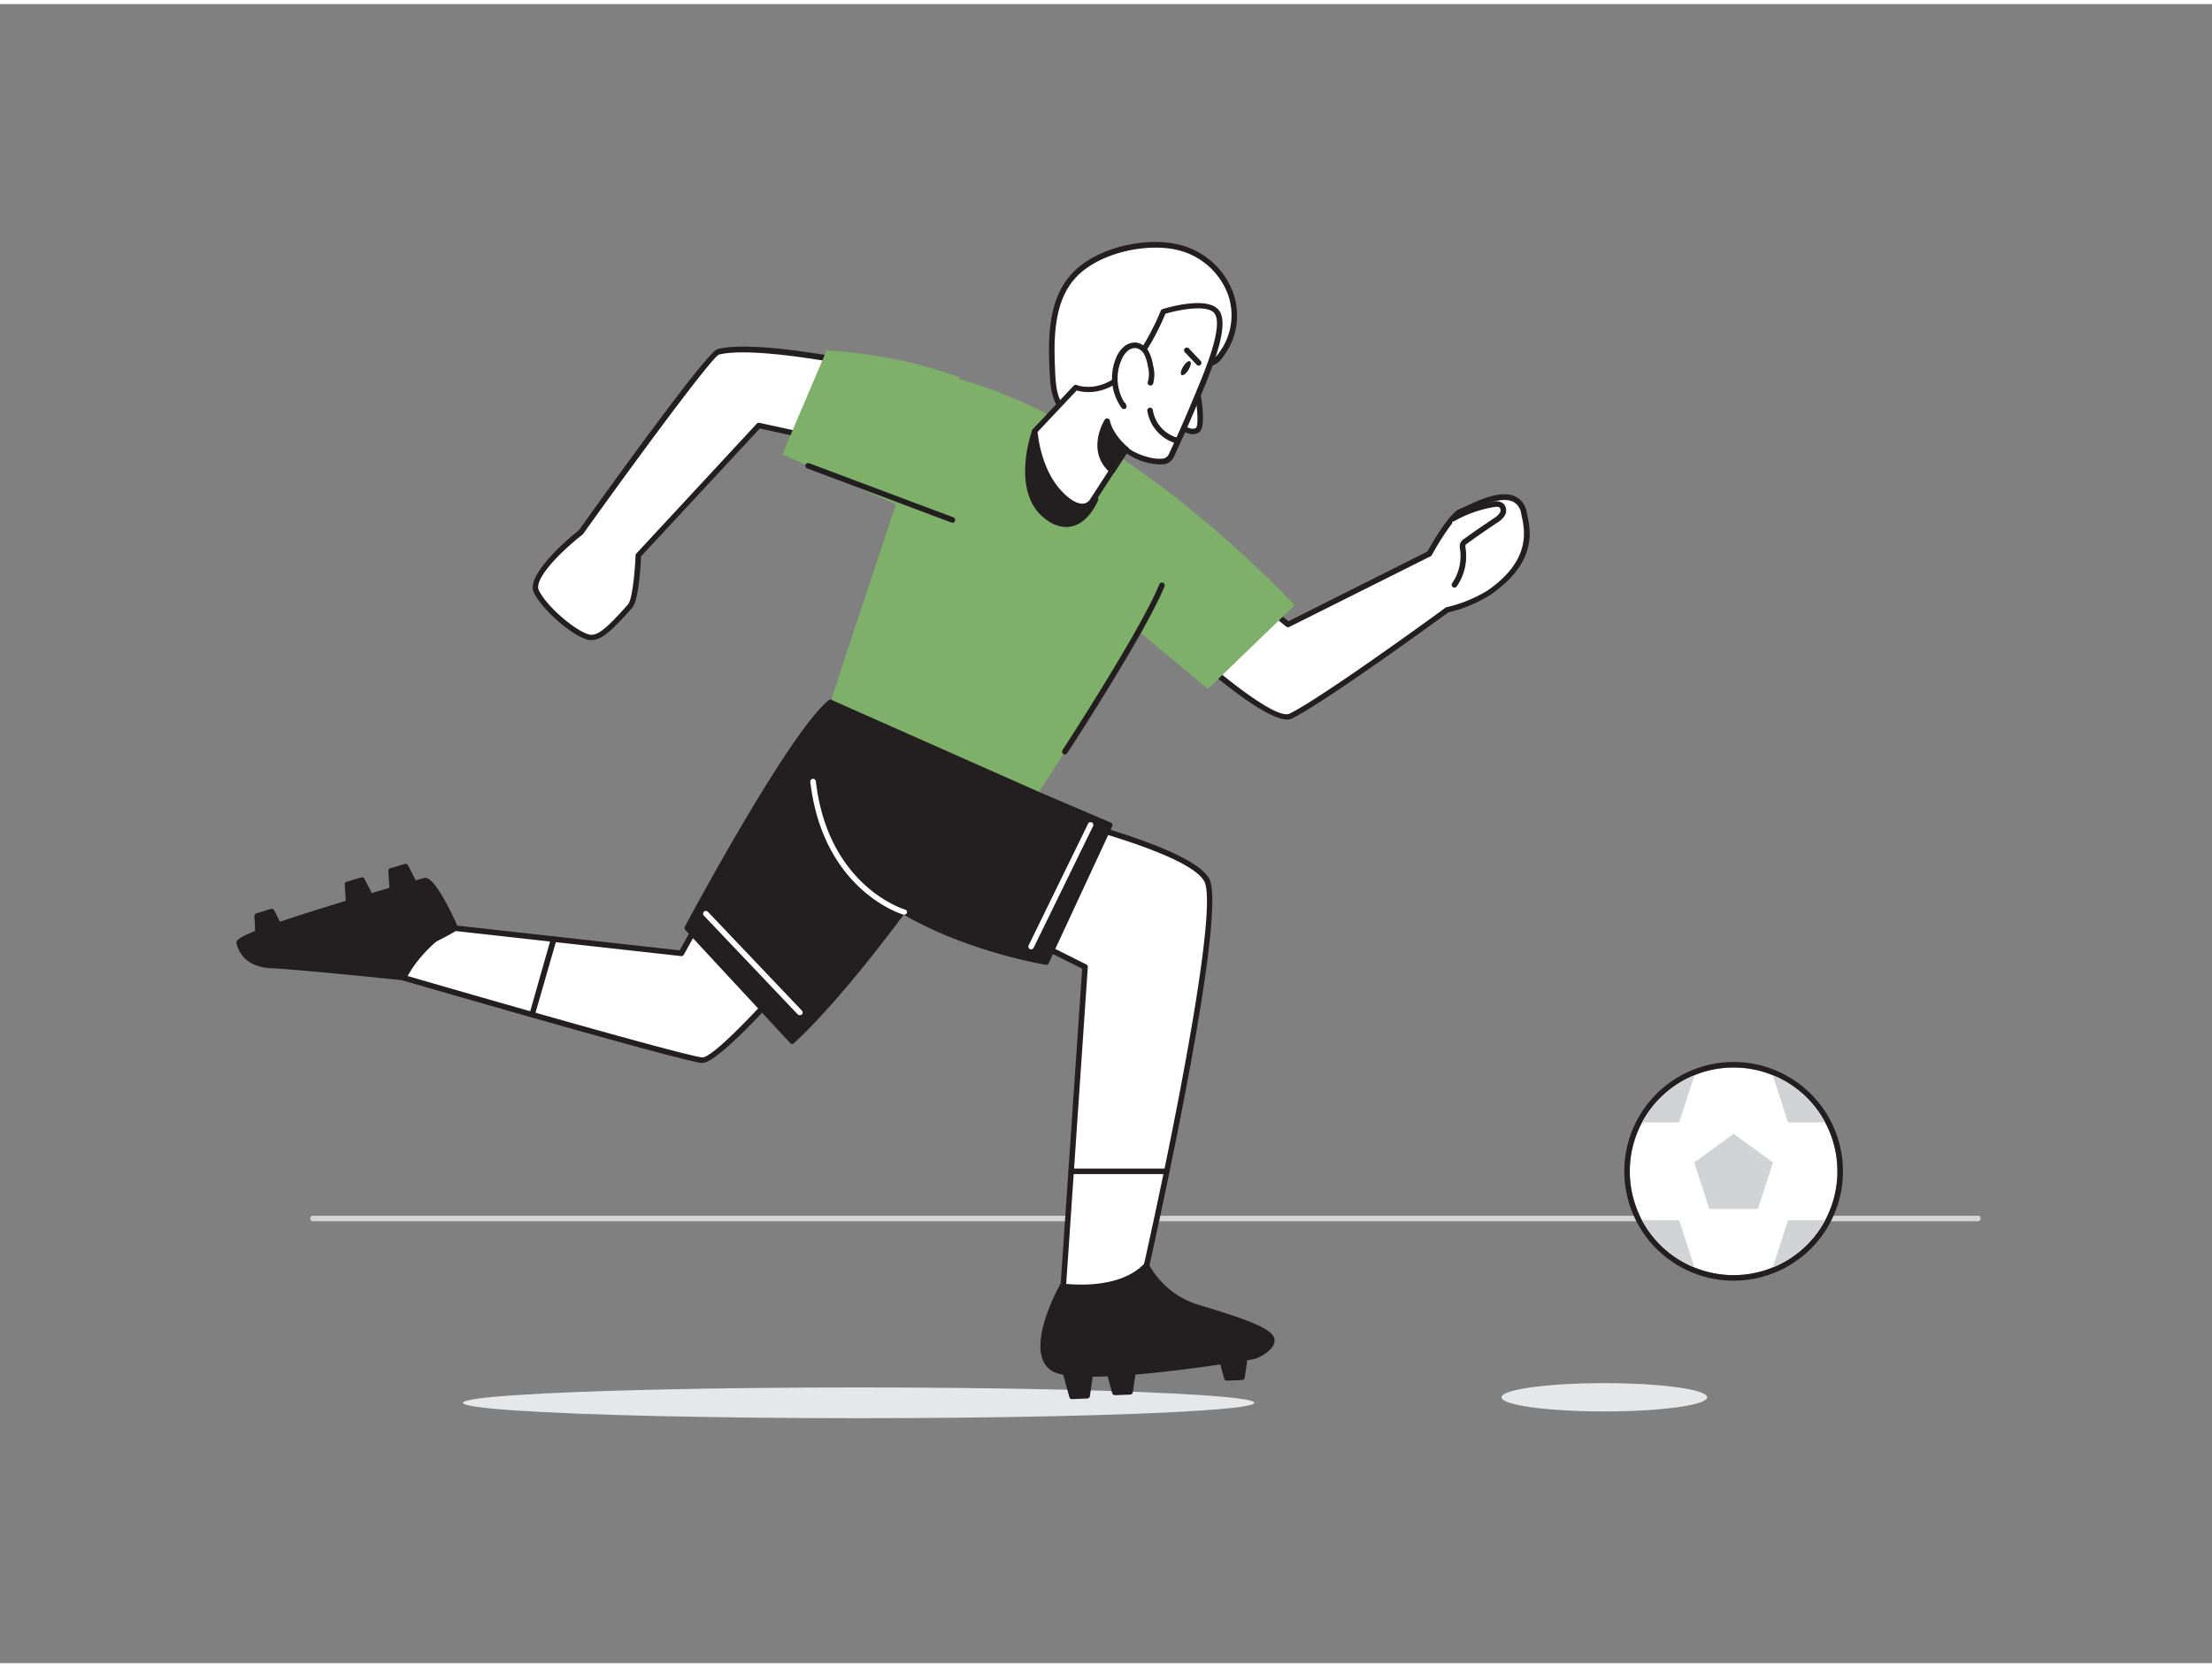 <svg xmlns="http://www.w3.org/2000/svg" viewBox="0 0 400 300" width="406" height="306" class="illustration styles_illustrationTablet__1DWOa"><rect x="0" y="0" width="400" height="300" fill="#808080" stroke="none"/><g id="_202_soccer_flatline" data-name="#202_soccer_flatline"><path d="M357.68,220.1H56.59a.5.5,0,0,1,0-1H357.68a.5.5,0,0,1,0,1Z" fill="#d1d3d4"></path><ellipse cx="155.27" cy="252.93" rx="71.56" ry="2.78" fill="#e6e7e8"></ellipse><ellipse cx="290.12" cy="251.93" rx="18.6" ry="2.56" fill="#e6e7e8"></ellipse><path d="M149.63,168.29S130.41,191.19,127,191s-54-14.92-54-14.92,4.56-7.85,2.94-6.15,6.43-2.82,6.43-2.82l40.91,4.55L135.27,150Z" fill="#fff"></path><path d="M127,191.47h-.07c-3.44-.22-52.08-14.33-54.15-14.93a.55.55,0,0,1-.33-.3.52.52,0,0,1,0-.44c1.1-1.88,2.25-4,2.84-5.17l-.06-.06c-.32-.42.1-.86.24-1s.57-.6,1-.29a.58.58,0,0,1,.17.18c1.24-.55,3.42-1.7,5.39-2.8a.51.51,0,0,1,.3-.06l40.58,4.51,11.89-21.34a.5.5,0,0,1,.4-.25.51.51,0,0,1,.43.19L150,168a.51.51,0,0,1,0,.63C146.8,172.44,130.64,191.47,127,191.47ZM73.68,175.74c17.65,5.13,50.69,14.55,53.33,14.73h0c2.38,0,14.58-13.45,21.94-22.19L135.34,150.9l-11.69,21a.49.49,0,0,1-.49.25l-40.75-4.53a46.81,46.81,0,0,1-6,3A56.33,56.33,0,0,1,73.68,175.74Z" fill="#231f20"></path><path d="M170.4,154.26s-15.51,22.59-27.12,33.29l-19-20.49s18.79-35.11,25.92-40.77C161.5,122.57,170.4,154.26,170.4,154.26Z" fill="#231f20"></path><path d="M143.28,188.05a.54.54,0,0,1-.37-.16l-19-20.49a.48.48,0,0,1-.07-.57c.76-1.44,18.92-35.27,26-40.93a.53.53,0,0,1,.15-.08,6.67,6.67,0,0,1,5.38.57c8.9,4.73,15.18,26.8,15.44,27.73a.48.48,0,0,1-.07.42c-.15.22-15.67,22.76-27.19,33.38A.55.55,0,0,1,143.28,188.05ZM124.91,167l18.4,19.86c10.82-10.15,25-30.48,26.55-32.68-.69-2.37-6.83-22.61-14.89-26.9a5.59,5.59,0,0,0-4.51-.53C143.8,132.15,126.79,163.5,124.91,167Z" fill="#231f20"></path><path d="M82.13,166.6s-3.91-8.45-5.25-8.1-34,9.57-33.62,11.31,1.85,3.9,6,4,21.68,1.94,23.72,2.2A25.15,25.15,0,0,1,82.13,166.6Z" fill="#231f20"></path><path d="M72.93,176.54h-.07c-2.09-.27-19.6-2-23.66-2.19-4.69-.17-6-2.84-6.42-4.42-.17-.69-.38-1.55,16.48-6.77,8.34-2.58,16.84-5,17.5-5.14,1.44-.36,4,4.34,5.82,8.37a.51.51,0,0,1-.22.65,24.87,24.87,0,0,0-9,9.24A.48.48,0,0,1,72.93,176.54Zm-29.14-6.7c.43,1.57,1.74,3.38,5.44,3.51,3.92.14,20.23,1.79,23.42,2.16a25.76,25.76,0,0,1,8.83-9.12c-1.67-3.53-3.82-7.25-4.53-7.4C72.87,160.06,45.71,167.94,43.79,169.84Z" fill="#231f20"></path><path d="M96.22,183.23l-.13,0a.5.5,0,0,1-.35-.62l3.89-13.67a.5.5,0,0,1,1,.27L96.7,182.87A.49.49,0,0,1,96.22,183.23Z" fill="#231f20"></path><polygon points="67.22 161.79 65.46 158.36 62.83 159.14 63.11 163.47 67.22 161.79" fill="#231f20"></polygon><path d="M63.11,164a.48.48,0,0,1-.26-.07.49.49,0,0,1-.23-.39l-.29-4.33a.5.5,0,0,1,.36-.51l2.63-.78a.5.5,0,0,1,.58.25l1.77,3.43a.51.51,0,0,1,0,.4.5.5,0,0,1-.28.29l-4.11,1.68A.58.58,0,0,1,63.11,164Zm.24-4.45.21,3.23,3-1.21L65.21,159Z" fill="#231f20"></path><polygon points="75.14 159.39 73.38 155.96 70.75 156.75 71.03 161.07 75.14 159.39" fill="#231f20"></polygon><path d="M71,161.57a.5.5,0,0,1-.26-.08.48.48,0,0,1-.23-.39l-.29-4.32a.5.5,0,0,1,.35-.51l2.64-.79a.51.51,0,0,1,.58.25l1.76,3.44a.47.47,0,0,1,0,.4.48.48,0,0,1-.28.28l-4.11,1.68A.41.41,0,0,1,71,161.57Zm.24-4.46.21,3.24,3-1.21-1.32-2.58Z" fill="#231f20"></path><polygon points="50.85 167.53 49.08 164.1 46.45 164.89 46.74 169.21 50.85 167.53" fill="#231f20"></polygon><path d="M46.74,169.71a.5.5,0,0,1-.5-.47L46,164.92a.52.52,0,0,1,.36-.51l2.63-.79a.51.51,0,0,1,.59.25l1.76,3.44a.51.51,0,0,1,0,.4A.48.48,0,0,1,51,168l-4.11,1.68A.39.39,0,0,1,46.74,169.71Zm.23-4.46.22,3.24,3-1.21-1.32-2.58Z" fill="#231f20"></path><path d="M154.2,64.83s-17.87-3.61-24.32-2C128,63.32,105,95.47,105,95.47s-9.67,7.49-8,10.74,7.25,7.94,9.68,8.28c1.71.23,3.54-1.48,7.25-5.63,1.19-1.33,1.5-9.19,1.5-9.19l21.78-23.5,12.46,2.71" fill="#fff"></path><path d="M107,115a2.56,2.56,0,0,1-.39,0c-2.66-.37-8.4-5.24-10.06-8.55s6.87-10.32,8.13-11.31c5.46-7.64,23.18-32.28,25.08-32.76,6.48-1.64,23.81,1.83,24.54,2a.5.5,0,0,1-.2,1c-.18,0-17.84-3.57-24.1-2-1.52.73-15.87,20.28-24.55,32.43a.52.52,0,0,1-.1.11c-3.61,2.8-8.95,8-7.9,10.11,1.59,3.19,7.14,7.71,9.3,8,1.47.2,3.28-1.52,6.81-5.46.78-.87,1.25-5.91,1.37-8.88a.48.48,0,0,1,.13-.32l21.79-23.5a.49.49,0,0,1,.47-.15l12.46,2.71a.49.49,0,0,1,.38.59.51.51,0,0,1-.59.39l-12.18-2.66L115.92,99.87c-.07,1.69-.42,8-1.62,9.32C110.83,113.08,108.89,115,107,115Z" fill="#231f20"></path><path d="M218.55,100.66l14.37,11.53,25.56-12.77s3.84-7,5.69-7.64,10.16-5.67,11.41.29c.51,2.48,2.29,8.41-6.33,14.36a24.9,24.9,0,0,1-7.56,3.12s-22.08,16.14-28.26,19.2c-4.21,2.07-25-17.91-25-17.91Z" fill="#fff"></path><path d="M232.77,129.37c-5.61,0-22.65-16.22-24.68-18.17a.51.51,0,0,1-.15-.35.48.48,0,0,1,.15-.36l10.11-10.18a.5.5,0,0,1,.67,0L233,111.6,258.11,99c.66-1.18,4-7.06,5.89-7.73.26-.09.67-.28,1.17-.51,2.38-1.11,6.37-3,8.92-1.69a3.89,3.89,0,0,1,2,2.85l.07.37c.62,2.8,1.89,8.64-6.6,14.51A25.36,25.36,0,0,1,261.9,110c-1.7,1.24-22.23,16.2-28.25,19.17A1.87,1.87,0,0,1,232.77,129.37Zm-23.62-18.54c8,7.63,21.27,18.85,24.06,17.47,6.07-3,28-19,28.18-19.15a.66.66,0,0,1,.19-.09,24.89,24.89,0,0,0,7.39-3c7.94-5.49,6.76-10.89,6.2-13.48l-.08-.37A2.86,2.86,0,0,0,273.64,90c-2.12-1.06-6,.73-8.05,1.69-.53.25-1,.45-1.26.56-1.21.43-4,4.77-5.42,7.4a.41.41,0,0,1-.21.2l-25.56,12.78a.53.53,0,0,1-.54-.06l-14-11.25Z" fill="#231f20"></path><path d="M169.86,66.92c32.41,7,64.25,41.79,64.25,41.79l-15.68,15.13-12.61-10.51c-3,6.17-18.21,29.54-18.21,29.54s-21.29-2.58-37.39-16.58C149,129.39,167.53,73.82,169.86,66.92Z" fill="#7FB069"></path><path d="M187.12,77.22s-4.1,11.44,2.71,15.84c5.48,3.54,8.25-3.54,8.25-3.54Z" fill="#231f20"></path><path d="M192.79,94.56a6,6,0,0,1-3.23-1.08c-7.06-4.56-3.09-15.94-2.91-16.42a.51.51,0,0,1,.37-.33.52.52,0,0,1,.47.16l11,12.3a.5.5,0,0,1,.09.51c-.06.15-1.48,3.7-4.36,4.64A4.81,4.81,0,0,1,192.79,94.56Zm-5.46-16.34c-.75,2.64-2.6,11,2.78,14.42a4.32,4.32,0,0,0,3.77.74c2-.64,3.24-3,3.62-3.77Z" fill="#231f20"></path><path d="M180.73,144.66s34.05,7.26,37.49,13.8-11.51,72.44-11.51,72.44L192.07,235l4.14-60.82-19.08-9.56" fill="#fff"></path><path d="M192.07,235.46a.47.47,0,0,1-.32-.12.51.51,0,0,1-.18-.42l4.12-60.49L176.91,165a.5.5,0,0,1,.45-.9l19.08,9.56a.49.49,0,0,1,.27.48l-4.1,60.12,13.68-3.8c5.17-22.81,14.14-66.77,11.49-71.8-3.29-6.26-36.81-13.47-37.15-13.55a.5.5,0,1,1,.21-1c1.4.3,34.32,7.38,37.83,14.06S207.81,228.31,207.2,231a.5.5,0,0,1-.35.37l-14.65,4.06Zm14.64-4.56h0Z" fill="#231f20"></path><path d="M187.61,142.87l13.06,5.59-11.5,24.77s-31.48-5.15-39.67-23.1c-5.36-11.77.72-23.84.72-23.84Z" fill="#231f20"></path><path d="M189.17,173.73h-.08a91.63,91.63,0,0,1-16.86-4.85c-8.2-3.25-18.88-9.11-23.18-18.54-5.4-11.84.66-24.14.72-24.26a.49.49,0,0,1,.65-.23l37.39,16.58L200.86,148a.53.53,0,0,1,.27.28.48.48,0,0,1,0,.39l-11.5,24.77A.49.49,0,0,1,189.17,173.73ZM150.46,127c-1,2.23-5.15,12.79-.5,23,7.51,16.46,35.37,22.1,38.92,22.75L200,148.72l-12.58-5.39h0Z" fill="#231f20"></path><path d="M193.7,211.57a.5.5,0,0,1-.5-.5.5.5,0,0,1,.5-.5l17.29,0h0a.5.5,0,0,1,.5.5.51.51,0,0,1-.5.5l-17.29,0Z" fill="#231f20"></path><path d="M163.52,164.65l-.14,0c-.14,0-14.53-4.28-16.85-24a.5.5,0,0,1,1-.11c2.23,19.07,16,23.15,16.12,23.19a.51.51,0,0,1,.35.62A.5.5,0,0,1,163.52,164.65Z" fill="#fff"></path><path d="M262.59,93.15A22.51,22.51,0,0,1,270,90.5a1.83,1.83,0,0,1,1.49.22,1.29,1.29,0,0,1,.13,1.58,3.84,3.84,0,0,1-1.26,1.14q-2.67,1.77-5.28,3.65a1.4,1.4,0,0,0-.61.71,1.46,1.46,0,0,0,0,.55,9.22,9.22,0,0,1-1.46,6.66" fill="#fff"></path><path d="M263,105.51a.51.51,0,0,1-.28-.09.5.5,0,0,1-.13-.69A8.7,8.7,0,0,0,264,98.44a1.93,1.93,0,0,1,0-.76,1.77,1.77,0,0,1,.79-1c1.73-1.25,3.52-2.48,5.3-3.67a3.43,3.43,0,0,0,1.11-1,.81.81,0,0,0,0-.94c-.23-.21-.68-.17-1.09-.11a22.08,22.08,0,0,0-7.25,2.6.51.51,0,0,1-.48-.89,23.33,23.33,0,0,1,7.58-2.7,2.26,2.26,0,0,1,1.9.35,1.79,1.79,0,0,1,.23,2.2,4.14,4.14,0,0,1-1.41,1.3c-1.78,1.19-3.55,2.41-5.27,3.65-.14.1-.38.27-.41.41a1.47,1.47,0,0,0,0,.33,9.73,9.73,0,0,1-1.54,7.05A.5.5,0,0,1,263,105.51Z" fill="#231f20"></path><path d="M192.09,231.84s10.13,1.6,15.2-3.74a15.6,15.6,0,0,0,9.55,7.66c7.09,2.14,13.2,4.14,13.16,5.88s-3.26,2.9-3.26,2.9-31.38,5.35-36.29,2.18S192.09,231.84,192.09,231.84Z" fill="#231f20"></path><path d="M197.36,248.21c-3.34,0-6-.3-7.18-1.07-5.23-3.39,1.2-15,1.48-15.55a.5.5,0,0,1,.51-.24c.1,0,9.93,1.49,14.76-3.59a.51.51,0,0,1,.45-.15.52.52,0,0,1,.37.29,15.24,15.24,0,0,0,9.24,7.38c9.19,2.77,13.56,4.43,13.5,6.38s-3.22,3.22-3.58,3.35C225.86,245.19,208,248.21,197.36,248.21Zm-5-15.83c-1,1.81-5.7,11.31-1.65,13.92,3.76,2.42,25.15-.41,35.94-2.25.66-.25,2.81-1.28,2.84-2.42,0-1.53-8.63-4.14-12.8-5.39a16.34,16.34,0,0,1-9.54-7.31C202.36,233.35,194.19,232.61,192.37,232.38Z" fill="#231f20"></path><path d="M192.59,73.64c-1.88-1.7-2.17-4.5-2.27-6.86-.26-5.76-.45-12.62,3.52-17.3,4.14-4.87,13.23-7,19.28-5.47,8.49,2.13,13.11,11.69,7.88,19.17-1,1.46-1.61,2-3.29,1.53s-3.19-1.08-4.91-.22a9.48,9.48,0,0,0-3.49,3.67,18.22,18.22,0,0,1-3,4.07c-2.53,2.32-6.51,2.4-9.76,2.6A5.17,5.17,0,0,1,192.59,73.64Z" fill="#fff"></path><path d="M196.07,75.35A5.51,5.51,0,0,1,192.25,74h0c-1.94-1.75-2.31-4.5-2.43-7.21-.24-5.36-.56-12.7,3.64-17.64,4.44-5.22,13.81-7.13,19.78-5.64a13.88,13.88,0,0,1,9.68,8.5,12.24,12.24,0,0,1-1.51,11.45c-1,1.45-1.77,2.28-3.83,1.72L217,65c-1.4-.41-2.6-.75-3.95-.09a9.1,9.1,0,0,0-3.28,3.49l-.26.42a16.49,16.49,0,0,1-2.81,3.75c-2.5,2.29-6.17,2.51-9.4,2.7l-.67,0Zm-3.15-2.08a4.7,4.7,0,0,0,3.62,1.06l.67,0c3.07-.18,6.55-.38,8.78-2.43a16,16,0,0,0,2.64-3.54l.26-.42A9.77,9.77,0,0,1,212.58,64c1.69-.84,3.2-.41,4.67,0l.59.16c1.38.38,1.78.07,2.75-1.32A11.26,11.26,0,0,0,222,52.37a12.87,12.87,0,0,0-9-7.88c-5.56-1.39-14.64.45-18.78,5.32-3.95,4.64-3.63,11.75-3.4,17,.11,2.49.44,5,2.1,6.51Z" fill="#231f20"></path><path d="M216.28,69s1.48,7.22.22,8.09-3.53-1-3.53-1" fill="#fff"></path><path d="M215.69,77.79a5.72,5.72,0,0,1-3-1.31.49.49,0,0,1-.08-.7.5.5,0,0,1,.7-.08c.52.42,2.16,1.47,2.94.94.52-.36.32-3.9-.43-7.58a.51.51,0,0,1,.39-.59.5.5,0,0,1,.59.39c.46,2.27,1.4,7.65,0,8.6A1.94,1.94,0,0,1,215.69,77.79Z" fill="#231f20"></path><path d="M220.16,55.94c1.61,2.92-2.4,12-3.51,14.63q-2.33,5.67-4.91,11.22c-1.1,2.35-7.34-.1-8.15-1.26L197.44,90s-1.77,2.72-5.86-1.62-4.46-11.19-4.46-11.19l7.4-7.86s4.1,1.68,8.5-2.24,7.32-11.47,7.32-11.47S218.58,53.08,220.16,55.94Z" fill="#fff"></path><path d="M195.7,91.37c-1.34,0-2.85-.88-4.48-2.62-4.16-4.42-4.59-11.21-4.6-11.5a.51.51,0,0,1,.13-.37L194.16,69a.51.51,0,0,1,.55-.12c.16.07,3.88,1.51,8-2.14,4.26-3.79,7.16-11.21,7.19-11.29a.49.49,0,0,1,.32-.29c.88-.28,8.69-2.6,10.41.52h0c1.41,2.57-.82,8.69-3.18,14.35l-.3.72c-1.55,3.77-3.21,7.55-4.93,11.24a2.33,2.33,0,0,1-2.12,1.25,11.25,11.25,0,0,1-6.38-2l-5.83,9a2.61,2.61,0,0,1-1.9,1.06Zm-8.07-14c.11,1.16.8,6.92,4.32,10.66,1.88,2,3.16,2.35,3.9,2.3a1.61,1.61,0,0,0,1.17-.62l6.16-9.49a.49.49,0,0,1,.41-.23.52.52,0,0,1,.41.21c.45.64,3.8,2.2,6,2a1.44,1.44,0,0,0,1.3-.68c1.72-3.68,3.37-7.45,4.91-11.2l.3-.73c1.26-3,4.6-11,3.23-13.47-1.08-2-6.78-.78-9-.13-.53,1.33-3.3,7.83-7.36,11.45-3.9,3.47-7.57,2.76-8.68,2.43Z" fill="#231f20"></path><path d="M212.78,78.93A6.73,6.73,0,0,1,208,73.46" fill="#fff"></path><path d="M212.78,79.43l-.12,0a7.33,7.33,0,0,1-5.19-5.88.5.5,0,0,1,1-.14,6.19,6.19,0,0,0,4.44,5,.51.51,0,0,1,.37.61A.5.5,0,0,1,212.78,79.43Z" fill="#231f20"></path><path d="M208,68.47a5.48,5.48,0,0,0,0-3,7.74,7.74,0,0,0-.68-2.27,2.67,2.67,0,0,0-1.79-1.44,2.45,2.45,0,0,0-2,.58A4.78,4.78,0,0,0,202.36,64a8.77,8.77,0,0,0,.85,8.72l-.11-.31" fill="#fff"></path><path d="M203.21,73.21a.51.51,0,0,1-.4-.2,9.32,9.32,0,0,1-.9-9.23,5,5,0,0,1,1.37-1.86,3,3,0,0,1,2.36-.69,3.13,3.13,0,0,1,2.14,1.71,7.93,7.93,0,0,1,.73,2.41,6,6,0,0,1,0,3.3.51.51,0,0,1-.65.29.5.5,0,0,1-.29-.65,5,5,0,0,0,0-2.75,7.29,7.29,0,0,0-.63-2.13,2.16,2.16,0,0,0-1.44-1.19,2,2,0,0,0-1.55.47,4.08,4.08,0,0,0-1.09,1.52A8.3,8.3,0,0,0,203.3,72a.46.46,0,0,1,.26.27l.12.31a.5.5,0,0,1-.23.62A.48.48,0,0,1,203.21,73.21Z" fill="#231f20"></path><path d="M203.59,80.53s-2.82-2.3-3.43-5.11c0,0-3.32,5.29,1,9Z" fill="#231f20"></path><path d="M201.11,84.87a.5.5,0,0,1-.33-.12c-4.54-3.89-1.08-9.54-1-9.6a.49.49,0,0,1,.51-.22.48.48,0,0,1,.4.38c.57,2.61,3.23,4.81,3.26,4.83a.5.5,0,0,1,.1.66l-2.48,3.84a.51.51,0,0,1-.35.22Zm-1.05-8.14c-.64,1.55-1.38,4.5.95,6.87l1.93-3A12.08,12.08,0,0,1,200.06,76.73Z" fill="#231f20"></path><ellipse cx="215.18" cy="65.47" rx="1.46" ry="0.57" transform="matrix(0.52, -0.85, 0.85, 0.52, 46.89, 214.7)" fill="#231f20"></ellipse><line x1="216.75" y1="64.86" x2="214.59" y2="62.58" fill="#fff"></line><path d="M216.75,65.36a.5.5,0,0,1-.37-.16l-2.15-2.28a.5.5,0,0,1,.73-.68l2.15,2.28a.49.49,0,0,1,0,.7A.51.51,0,0,1,216.75,65.36Z" fill="#231f20"></path><polygon points="197.15 247.83 196.59 251.65 193.85 251.76 192.71 247.58 197.15 247.83" fill="#231f20"></polygon><path d="M193.85,252.26a.49.49,0,0,1-.48-.37l-1.14-4.18a.52.52,0,0,1,.1-.45.51.51,0,0,1,.41-.18l4.43.25a.52.52,0,0,1,.36.19.47.47,0,0,1,.11.38l-.55,3.82a.51.51,0,0,1-.48.43l-2.74.11Zm-.47-4.15.84,3.14,1.94-.08.42-2.87Z" fill="#231f20"></path><polygon points="204.89 247.1 204.34 250.92 201.59 251.03 200.46 246.85 204.89 247.1" fill="#231f20"></polygon><path d="M201.59,251.53a.5.5,0,0,1-.48-.37L200,247a.5.5,0,0,1,.09-.44.51.51,0,0,1,.42-.19l4.43.26a.47.47,0,0,1,.36.18.49.49,0,0,1,.11.38l-.56,3.82a.49.49,0,0,1-.47.43l-2.75.11Zm-.47-4.14.85,3.13,1.94-.08.41-2.87Z" fill="#231f20"></path><polygon points="225.15 244.5 224.6 248.31 221.85 248.43 220.72 244.24 225.15 244.5" fill="#231f20"></polygon><path d="M221.85,248.92a.5.5,0,0,1-.48-.36l-1.13-4.19a.5.5,0,0,1,.09-.44.53.53,0,0,1,.42-.18l4.43.25a.5.5,0,0,1,.36.18.54.54,0,0,1,.1.39l-.55,3.81a.49.49,0,0,1-.47.43l-2.75.11Zm-.47-4.14.85,3.13,1.93-.08.42-2.87Z" fill="#231f20"></path><path d="M173.54,67.49a84.42,84.42,0,0,0-24.07-4.84l-8,18.77L169,93.51Z" fill="#7FB069"></path><path d="M172.13,93.72l-.17,0-26-9.76a.5.5,0,0,1-.29-.65.5.5,0,0,1,.64-.29l26,9.76a.5.5,0,0,1-.18,1Z" fill="#231f20"></path><path d="M144.59,182.82a.5.5,0,0,1-.36-.16l-16.95-17.83a.5.5,0,0,1,.73-.69L145,182a.5.5,0,0,1,0,.71A.49.49,0,0,1,144.59,182.82Z" fill="#fff"></path><path d="M186.46,170.93a.54.54,0,0,1-.22-.05.5.5,0,0,1-.23-.67l10.75-22a.5.5,0,0,1,.9.44l-10.75,22A.52.52,0,0,1,186.46,170.93Z" fill="#fff"></path><path d="M192.55,135.69a.53.53,0,0,1-.27-.08.51.51,0,0,1-.15-.7c.14-.21,14.21-21.82,17.52-30a.5.5,0,0,1,.93.38c-3.35,8.28-17,29.29-17.61,30.18A.51.51,0,0,1,192.55,135.69Z" fill="#231f20"></path><path d="M332.26,211.07a18.77,18.77,0,1,1-35.33-8.84,18.83,18.83,0,0,1,9.31-8.47,18.76,18.76,0,0,1,14.51,0,18.77,18.77,0,0,1,9.3,8.47A18.54,18.54,0,0,1,332.26,211.07Z" fill="#fff"></path><path d="M313.49,192.3a18.46,18.46,0,0,1,7.26,1.46,18.77,18.77,0,0,1,9.3,8.47,18.77,18.77,0,0,1-.69,18.86,18.77,18.77,0,1,1-23.12-27.33,18.44,18.44,0,0,1,7.25-1.46m0-1a19.49,19.49,0,0,0-7.64,1.54,19.77,19.77,0,1,0,15.29,0,19.54,19.54,0,0,0-7.65-1.54Z" fill="#231f20"></path><polygon points="313.49 204.29 306.37 209.47 309.09 217.85 317.9 217.85 320.62 209.47 313.49 204.29" fill="#d1d3d4"></polygon><path d="M306.37,193.85l-2.72,8.38h-6.72a18.83,18.83,0,0,1,9.31-8.47Z" fill="#d1d3d4"></path><path d="M330.05,202.23h-6.71l-2.72-8.38.13-.09A18.77,18.77,0,0,1,330.05,202.23Z" fill="#d1d3d4"></path><path d="M306.37,228.29l-2.72-8.38h-6.72a18.79,18.79,0,0,0,9.31,8.47Z" fill="#d1d3d4"></path><path d="M330.05,219.91h-6.71l-2.72,8.38.13.09A18.72,18.72,0,0,0,330.05,219.91Z" fill="#d1d3d4"></path></g></svg>